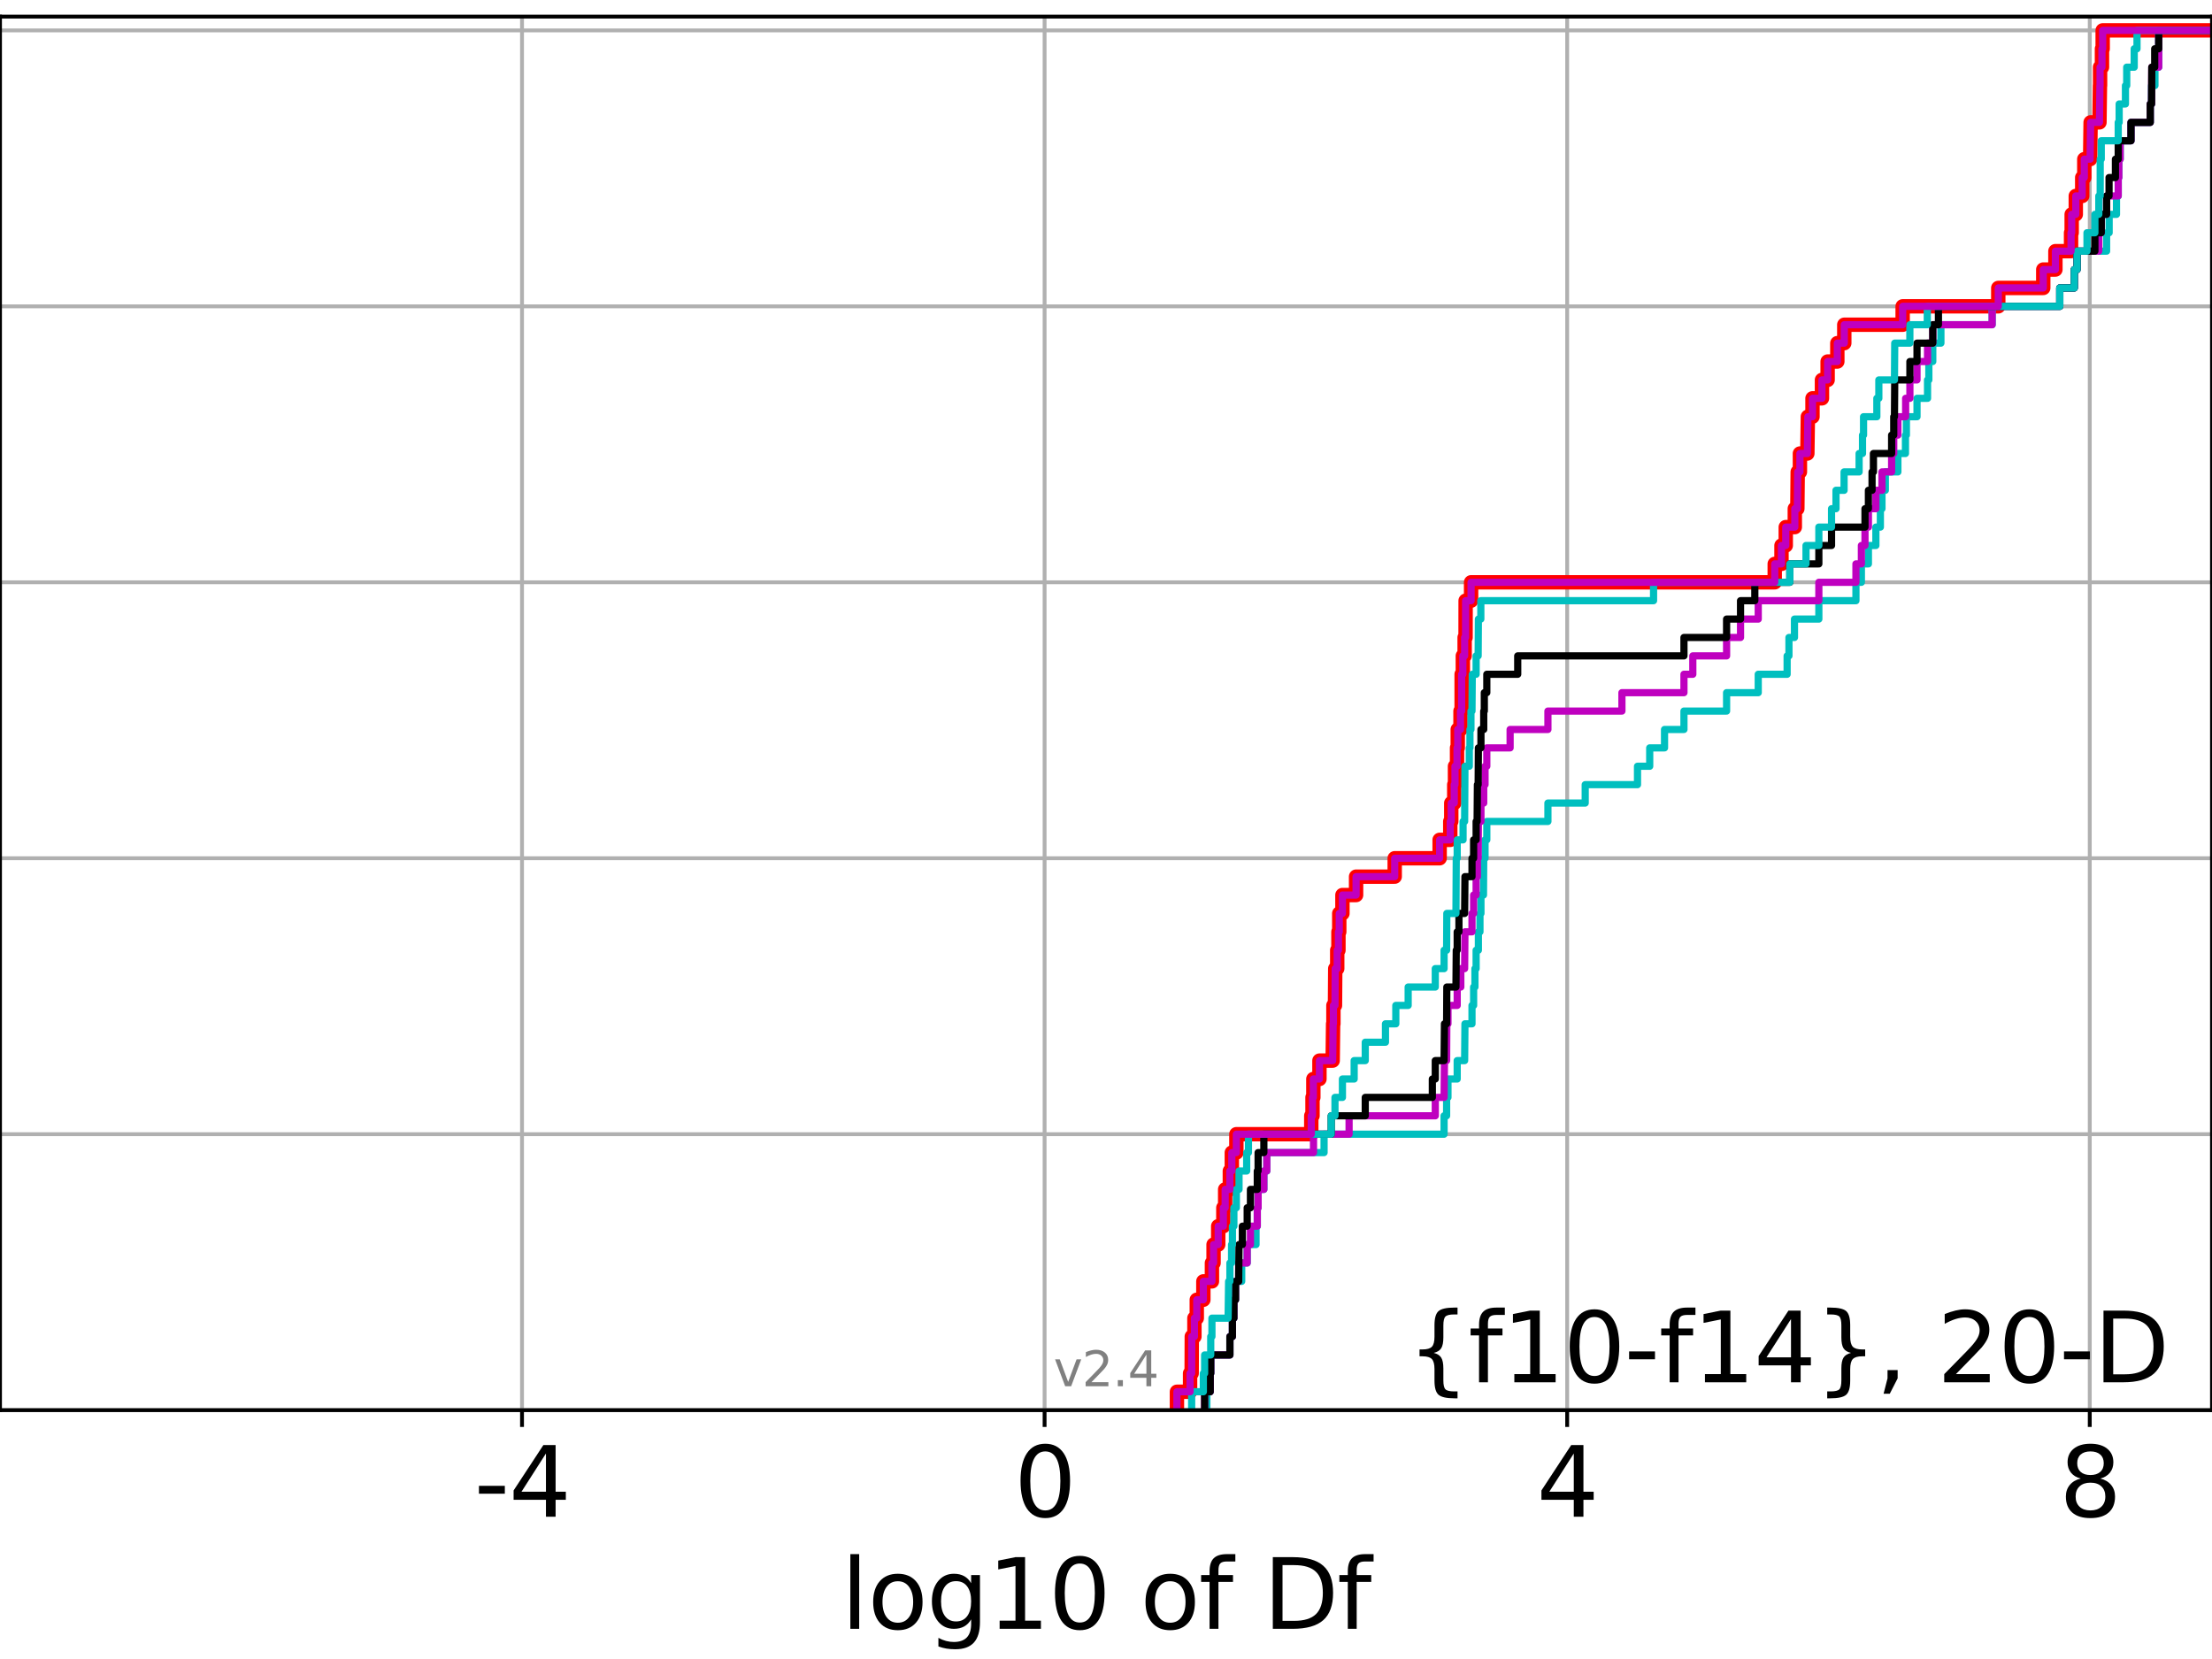 <?xml version="1.0" encoding="utf-8" standalone="no"?>
<!DOCTYPE svg PUBLIC "-//W3C//DTD SVG 1.1//EN"
  "http://www.w3.org/Graphics/SVG/1.1/DTD/svg11.dtd">
<svg height="345.6pt" version="1.1" viewBox="0 0 460.8 345.6" width="460.8pt" xmlns="http://www.w3.org/2000/svg" xmlns:xlink="http://www.w3.org/1999/xlink">
 <defs>
  <style type="text/css">*{stroke-linecap:butt;stroke-linejoin:round;}</style>
 </defs>
 <g id="figure_1">
  <g id="patch_1">
   <path d="M 0 345.6 
L 460.8 345.6 
L 460.8 0 
L 0 0 
z
" style="fill:#ffffff;"/>
  </g>
  <g id="axes_1">
   <g id="patch_2">
    <path d="M 0 293.76 
L 460.8 293.76 
L 460.8 3.456 
L 0 3.456 
z
" style="fill:#ffffff;"/>
   </g>
   <g id="matplotlib.axis_1">
    <g id="xtick_1">
     <g id="line2d_1">
      <path clip-path="url(#p5292946420)" d="M 108.745 293.76 
L 108.745 3.456 
" style="fill:none;stroke:#b0b0b0;stroke-linecap:square;stroke-width:0.8;"/>
     </g>
     <g id="line2d_2">
      <defs>
       <path d="M 0 0 
L 0 3.5 
" id="m57d2f2353b" style="stroke:#000000;stroke-width:0.8;"/>
      </defs>
      <g>
       <use style="stroke:#000000;stroke-width:0.8;" x="108.745" xlink:href="#m57d2f2353b" y="293.76"/>
      </g>
     </g>
     <g id="text_1">
      <!-- -4 -->
      <g transform="translate(98.775 315.957)scale(0.2 -0.2)">
       <defs>
        <path d="M 313 2009 
L 1997 2009 
L 1997 1497 
L 313 1497 
L 313 2009 
z
" id="DejaVuSans-2d" transform="scale(0.016)"/>
        <path d="M 2419 4116 
L 825 1625 
L 2419 1625 
L 2419 4116 
z
M 2253 4666 
L 3047 4666 
L 3047 1625 
L 3713 1625 
L 3713 1100 
L 3047 1100 
L 3047 0 
L 2419 0 
L 2419 1100 
L 313 1100 
L 313 1709 
L 2253 4666 
z
" id="DejaVuSans-34" transform="scale(0.016)"/>
       </defs>
       <use xlink:href="#DejaVuSans-2d"/>
       <use x="36.084" xlink:href="#DejaVuSans-34"/>
      </g>
     </g>
    </g>
    <g id="xtick_2">
     <g id="line2d_3">
      <path clip-path="url(#p5292946420)" d="M 217.608 293.76 
L 217.608 3.456 
" style="fill:none;stroke:#b0b0b0;stroke-linecap:square;stroke-width:0.8;"/>
     </g>
     <g id="line2d_4">
      <g>
       <use style="stroke:#000000;stroke-width:0.8;" x="217.608" xlink:href="#m57d2f2353b" y="293.76"/>
      </g>
     </g>
     <g id="text_2">
      <!-- 0 -->
      <g transform="translate(211.245 315.957)scale(0.2 -0.2)">
       <defs>
        <path d="M 2034 4250 
Q 1547 4250 1301 3770 
Q 1056 3291 1056 2328 
Q 1056 1369 1301 889 
Q 1547 409 2034 409 
Q 2525 409 2770 889 
Q 3016 1369 3016 2328 
Q 3016 3291 2770 3770 
Q 2525 4250 2034 4250 
z
M 2034 4750 
Q 2819 4750 3233 4129 
Q 3647 3509 3647 2328 
Q 3647 1150 3233 529 
Q 2819 -91 2034 -91 
Q 1250 -91 836 529 
Q 422 1150 422 2328 
Q 422 3509 836 4129 
Q 1250 4750 2034 4750 
z
" id="DejaVuSans-30" transform="scale(0.016)"/>
       </defs>
       <use xlink:href="#DejaVuSans-30"/>
      </g>
     </g>
    </g>
    <g id="xtick_3">
     <g id="line2d_5">
      <path clip-path="url(#p5292946420)" d="M 326.471 293.76 
L 326.471 3.456 
" style="fill:none;stroke:#b0b0b0;stroke-linecap:square;stroke-width:0.8;"/>
     </g>
     <g id="line2d_6">
      <g>
       <use style="stroke:#000000;stroke-width:0.8;" x="326.471" xlink:href="#m57d2f2353b" y="293.76"/>
      </g>
     </g>
     <g id="text_3">
      <!-- 4 -->
      <g transform="translate(320.108 315.957)scale(0.2 -0.2)">
       <use xlink:href="#DejaVuSans-34"/>
      </g>
     </g>
    </g>
    <g id="xtick_4">
     <g id="line2d_7">
      <path clip-path="url(#p5292946420)" d="M 435.334 293.76 
L 435.334 3.456 
" style="fill:none;stroke:#b0b0b0;stroke-linecap:square;stroke-width:0.8;"/>
     </g>
     <g id="line2d_8">
      <g>
       <use style="stroke:#000000;stroke-width:0.8;" x="435.334" xlink:href="#m57d2f2353b" y="293.76"/>
      </g>
     </g>
     <g id="text_4">
      <!-- 8 -->
      <g transform="translate(428.971 315.957)scale(0.2 -0.2)">
       <defs>
        <path d="M 2034 2216 
Q 1584 2216 1326 1975 
Q 1069 1734 1069 1313 
Q 1069 891 1326 650 
Q 1584 409 2034 409 
Q 2484 409 2743 651 
Q 3003 894 3003 1313 
Q 3003 1734 2745 1975 
Q 2488 2216 2034 2216 
z
M 1403 2484 
Q 997 2584 770 2862 
Q 544 3141 544 3541 
Q 544 4100 942 4425 
Q 1341 4750 2034 4750 
Q 2731 4750 3128 4425 
Q 3525 4100 3525 3541 
Q 3525 3141 3298 2862 
Q 3072 2584 2669 2484 
Q 3125 2378 3379 2068 
Q 3634 1759 3634 1313 
Q 3634 634 3220 271 
Q 2806 -91 2034 -91 
Q 1263 -91 848 271 
Q 434 634 434 1313 
Q 434 1759 690 2068 
Q 947 2378 1403 2484 
z
M 1172 3481 
Q 1172 3119 1398 2916 
Q 1625 2713 2034 2713 
Q 2441 2713 2670 2916 
Q 2900 3119 2900 3481 
Q 2900 3844 2670 4047 
Q 2441 4250 2034 4250 
Q 1625 4250 1398 4047 
Q 1172 3844 1172 3481 
z
" id="DejaVuSans-38" transform="scale(0.016)"/>
       </defs>
       <use xlink:href="#DejaVuSans-38"/>
      </g>
     </g>
    </g>
    <g id="text_5">
     <!-- log10 of Df -->
     <g transform="translate(175.214 339.313)scale(0.2 -0.2)">
      <defs>
       <path d="M 603 4863 
L 1178 4863 
L 1178 0 
L 603 0 
L 603 4863 
z
" id="DejaVuSans-6c" transform="scale(0.016)"/>
       <path d="M 1959 3097 
Q 1497 3097 1228 2736 
Q 959 2375 959 1747 
Q 959 1119 1226 758 
Q 1494 397 1959 397 
Q 2419 397 2687 759 
Q 2956 1122 2956 1747 
Q 2956 2369 2687 2733 
Q 2419 3097 1959 3097 
z
M 1959 3584 
Q 2709 3584 3137 3096 
Q 3566 2609 3566 1747 
Q 3566 888 3137 398 
Q 2709 -91 1959 -91 
Q 1206 -91 779 398 
Q 353 888 353 1747 
Q 353 2609 779 3096 
Q 1206 3584 1959 3584 
z
" id="DejaVuSans-6f" transform="scale(0.016)"/>
       <path d="M 2906 1791 
Q 2906 2416 2648 2759 
Q 2391 3103 1925 3103 
Q 1463 3103 1205 2759 
Q 947 2416 947 1791 
Q 947 1169 1205 825 
Q 1463 481 1925 481 
Q 2391 481 2648 825 
Q 2906 1169 2906 1791 
z
M 3481 434 
Q 3481 -459 3084 -895 
Q 2688 -1331 1869 -1331 
Q 1566 -1331 1297 -1286 
Q 1028 -1241 775 -1147 
L 775 -588 
Q 1028 -725 1275 -790 
Q 1522 -856 1778 -856 
Q 2344 -856 2625 -561 
Q 2906 -266 2906 331 
L 2906 616 
Q 2728 306 2450 153 
Q 2172 0 1784 0 
Q 1141 0 747 490 
Q 353 981 353 1791 
Q 353 2603 747 3093 
Q 1141 3584 1784 3584 
Q 2172 3584 2450 3431 
Q 2728 3278 2906 2969 
L 2906 3500 
L 3481 3500 
L 3481 434 
z
" id="DejaVuSans-67" transform="scale(0.016)"/>
       <path d="M 794 531 
L 1825 531 
L 1825 4091 
L 703 3866 
L 703 4441 
L 1819 4666 
L 2450 4666 
L 2450 531 
L 3481 531 
L 3481 0 
L 794 0 
L 794 531 
z
" id="DejaVuSans-31" transform="scale(0.016)"/>
       <path id="DejaVuSans-20" transform="scale(0.016)"/>
       <path d="M 2375 4863 
L 2375 4384 
L 1825 4384 
Q 1516 4384 1395 4259 
Q 1275 4134 1275 3809 
L 1275 3500 
L 2222 3500 
L 2222 3053 
L 1275 3053 
L 1275 0 
L 697 0 
L 697 3053 
L 147 3053 
L 147 3500 
L 697 3500 
L 697 3744 
Q 697 4328 969 4595 
Q 1241 4863 1831 4863 
L 2375 4863 
z
" id="DejaVuSans-66" transform="scale(0.016)"/>
       <path d="M 1259 4147 
L 1259 519 
L 2022 519 
Q 2988 519 3436 956 
Q 3884 1394 3884 2338 
Q 3884 3275 3436 3711 
Q 2988 4147 2022 4147 
L 1259 4147 
z
M 628 4666 
L 1925 4666 
Q 3281 4666 3915 4102 
Q 4550 3538 4550 2338 
Q 4550 1131 3912 565 
Q 3275 0 1925 0 
L 628 0 
L 628 4666 
z
" id="DejaVuSans-44" transform="scale(0.016)"/>
      </defs>
      <use xlink:href="#DejaVuSans-6c"/>
      <use x="27.783" xlink:href="#DejaVuSans-6f"/>
      <use x="88.965" xlink:href="#DejaVuSans-67"/>
      <use x="152.441" xlink:href="#DejaVuSans-31"/>
      <use x="216.064" xlink:href="#DejaVuSans-30"/>
      <use x="279.688" xlink:href="#DejaVuSans-20"/>
      <use x="311.475" xlink:href="#DejaVuSans-6f"/>
      <use x="372.656" xlink:href="#DejaVuSans-66"/>
      <use x="407.861" xlink:href="#DejaVuSans-20"/>
      <use x="439.648" xlink:href="#DejaVuSans-44"/>
      <use x="516.65" xlink:href="#DejaVuSans-66"/>
     </g>
    </g>
   </g>
   <g id="matplotlib.axis_2">
    <g id="ytick_1">
     <g id="line2d_9">
      <path clip-path="url(#p5292946420)" d="M 0 293.76 
L 460.8 293.76 
" style="fill:none;stroke:#b0b0b0;stroke-linecap:square;stroke-width:0.8;"/>
     </g>
     <g id="line2d_10">
      <defs>
       <path d="M 0 0 
L -3.5 0 
" id="m3d7d2ddd4b" style="stroke:#000000;stroke-width:0.8;"/>
      </defs>
      <g>
       <use style="stroke:#000000;stroke-width:0.8;" x="0" xlink:href="#m3d7d2ddd4b" y="293.76"/>
      </g>
     </g>
    </g>
    <g id="ytick_2">
     <g id="line2d_11">
      <path clip-path="url(#p5292946420)" d="M 0 236.274 
L 460.8 236.274 
" style="fill:none;stroke:#b0b0b0;stroke-linecap:square;stroke-width:0.8;"/>
     </g>
     <g id="line2d_12">
      <g>
       <use style="stroke:#000000;stroke-width:0.8;" x="0" xlink:href="#m3d7d2ddd4b" y="236.274"/>
      </g>
     </g>
    </g>
    <g id="ytick_3">
     <g id="line2d_13">
      <path clip-path="url(#p5292946420)" d="M 0 178.788 
L 460.8 178.788 
" style="fill:none;stroke:#b0b0b0;stroke-linecap:square;stroke-width:0.8;"/>
     </g>
     <g id="line2d_14">
      <g>
       <use style="stroke:#000000;stroke-width:0.8;" x="0" xlink:href="#m3d7d2ddd4b" y="178.788"/>
      </g>
     </g>
    </g>
    <g id="ytick_4">
     <g id="line2d_15">
      <path clip-path="url(#p5292946420)" d="M 0 121.302 
L 460.8 121.302 
" style="fill:none;stroke:#b0b0b0;stroke-linecap:square;stroke-width:0.8;"/>
     </g>
     <g id="line2d_16">
      <g>
       <use style="stroke:#000000;stroke-width:0.8;" x="0" xlink:href="#m3d7d2ddd4b" y="121.302"/>
      </g>
     </g>
    </g>
    <g id="ytick_5">
     <g id="line2d_17">
      <path clip-path="url(#p5292946420)" d="M 0 63.816 
L 460.8 63.816 
" style="fill:none;stroke:#b0b0b0;stroke-linecap:square;stroke-width:0.8;"/>
     </g>
     <g id="line2d_18">
      <g>
       <use style="stroke:#000000;stroke-width:0.8;" x="0" xlink:href="#m3d7d2ddd4b" y="63.816"/>
      </g>
     </g>
    </g>
    <g id="ytick_6">
     <g id="line2d_19">
      <path clip-path="url(#p5292946420)" d="M 0 6.33 
L 460.8 6.33 
" style="fill:none;stroke:#b0b0b0;stroke-linecap:square;stroke-width:0.8;"/>
     </g>
     <g id="line2d_20">
      <g>
       <use style="stroke:#000000;stroke-width:0.8;" x="0" xlink:href="#m3d7d2ddd4b" y="6.33"/>
      </g>
     </g>
    </g>
   </g>
   <g id="line2d_21">
    <path clip-path="url(#p5292946420)" d="M 245.178 293.76 
L 245.178 289.928 
L 247.913 289.928 
L 247.913 286.095 
L 248.244 286.095 
L 248.272 278.43 
L 248.818 278.43 
L 248.818 274.598 
L 249.311 274.598 
L 249.311 270.766 
L 250.682 270.766 
L 250.682 266.933 
L 252.468 266.933 
L 252.468 263.101 
L 252.808 263.101 
L 252.808 259.268 
L 253.776 259.268 
L 253.776 255.436 
L 254.845 255.436 
L 254.845 251.604 
L 255.225 251.604 
L 255.225 247.771 
L 256.198 247.771 
L 256.198 243.939 
L 256.61 243.939 
L 256.61 240.106 
L 257.56 240.106 
L 257.56 236.274 
L 273.162 236.274 
L 273.162 232.442 
L 273.42 232.442 
L 273.42 228.609 
L 273.595 228.609 
L 273.595 224.777 
L 274.865 224.777 
L 274.865 220.944 
L 277.619 220.944 
L 277.711 213.28 
L 277.775 213.28 
L 277.775 209.447 
L 278.101 209.447 
L 278.156 201.782 
L 278.568 201.782 
L 278.568 197.95 
L 278.822 197.95 
L 278.822 194.118 
L 278.992 194.118 
L 278.992 190.285 
L 279.652 190.285 
L 279.652 186.453 
L 282.496 186.453 
L 282.496 182.621 
L 290.542 182.621 
L 290.542 178.788 
L 299.903 178.788 
L 299.903 174.956 
L 302.116 174.956 
L 302.116 171.123 
L 302.324 171.123 
L 302.324 167.291 
L 302.947 167.291 
L 302.947 163.459 
L 303.101 163.459 
L 303.101 159.626 
L 303.527 159.626 
L 303.527 155.794 
L 303.675 155.794 
L 303.675 151.961 
L 304.25 151.961 
L 304.25 148.129 
L 304.485 148.129 
L 304.486 140.464 
L 304.735 140.464 
L 304.735 136.632 
L 305.111 136.632 
L 305.111 132.799 
L 305.304 132.799 
L 305.317 125.135 
L 306.456 125.135 
L 306.456 121.302 
L 369.708 121.302 
L 369.708 117.47 
L 371.115 117.47 
L 371.115 113.637 
L 372.007 113.637 
L 372.007 109.805 
L 373.892 109.805 
L 373.892 105.973 
L 374.419 105.973 
L 374.496 98.308 
L 374.955 98.308 
L 374.955 94.475 
L 376.503 94.475 
L 376.613 86.811 
L 377.575 86.811 
L 377.575 82.978 
L 379.548 82.978 
L 379.548 79.146 
L 380.728 79.146 
L 380.728 75.313 
L 382.75 75.313 
L 382.75 71.481 
L 384.199 71.481 
L 384.199 67.649 
L 396.357 67.649 
L 396.357 63.816 
L 416.278 63.816 
L 416.278 59.984 
L 425.648 59.984 
L 425.648 56.151 
L 428.179 56.151 
L 428.179 52.319 
L 431.439 52.319 
L 431.439 48.487 
L 431.567 48.487 
L 431.567 44.654 
L 432.425 44.654 
L 432.425 40.822 
L 433.763 40.822 
L 433.763 36.989 
L 434.197 36.989 
L 434.197 33.157 
L 435.413 33.157 
L 435.515 25.492 
L 437.355 25.492 
L 437.454 17.827 
L 437.482 17.827 
L 437.482 13.995 
L 437.878 13.995 
L 437.878 10.163 
L 438.026 10.163 
L 438.026 6.33 
L 438.026 6.33 
L 460.8 6.33 
L 460.8 6.33 
" style="fill:none;stroke:#ff0000;stroke-linecap:square;stroke-width:3;"/>
   </g>
   <g id="line2d_22">
    <path clip-path="url(#p5292946420)" d="M 251.406 293.76 
L 251.406 289.928 
L 252.107 289.928 
L 252.107 286.095 
L 252.219 286.095 
L 252.219 282.263 
L 256.212 282.263 
L 256.212 278.43 
L 256.736 278.43 
L 256.736 274.598 
L 257.042 274.598 
L 257.042 270.766 
L 257.38 270.766 
L 257.38 266.933 
L 258.67 266.933 
L 258.67 263.101 
L 259.812 263.101 
L 259.812 259.268 
L 261.655 259.268 
L 261.655 255.436 
L 261.916 255.436 
L 261.916 251.604 
L 262.087 251.604 
L 262.087 247.771 
L 263.285 247.771 
L 263.285 243.939 
L 263.899 243.939 
L 263.899 240.106 
L 275.828 240.106 
L 275.828 236.274 
L 300.83 236.274 
L 300.83 232.442 
L 301.357 232.442 
L 301.357 228.609 
L 301.639 228.609 
L 301.639 224.777 
L 303.56 224.777 
L 303.56 220.944 
L 305.111 220.944 
L 305.176 213.28 
L 306.644 213.28 
L 306.644 209.447 
L 306.982 209.447 
L 306.982 205.615 
L 307.257 205.615 
L 307.257 201.782 
L 307.505 201.782 
L 307.505 197.95 
L 307.974 197.95 
L 307.974 194.118 
L 308.303 194.118 
L 308.303 190.285 
L 308.508 190.285 
L 308.508 186.453 
L 309.035 186.453 
L 309.087 178.788 
L 309.36 178.788 
L 309.36 174.956 
L 309.73 174.956 
L 309.73 171.123 
L 322.46 171.123 
L 322.46 167.291 
L 330.229 167.291 
L 330.229 163.459 
L 341.123 163.459 
L 341.123 159.626 
L 343.665 159.626 
L 343.665 155.794 
L 346.753 155.794 
L 346.753 151.961 
L 350.8 151.961 
L 350.8 148.129 
L 359.68 148.129 
L 359.68 144.297 
L 366.274 144.297 
L 366.274 140.464 
L 372.291 140.464 
L 372.291 136.632 
L 372.672 136.632 
L 372.672 132.799 
L 373.822 132.799 
L 373.822 128.967 
L 378.899 128.967 
L 378.899 125.135 
L 386.626 125.135 
L 386.626 121.302 
L 387.761 121.302 
L 387.761 117.47 
L 389.224 117.47 
L 389.224 113.637 
L 390.781 113.637 
L 390.781 109.805 
L 391.716 109.805 
L 391.716 105.973 
L 392.05 105.973 
L 392.05 102.14 
L 392.75 102.14 
L 392.75 98.308 
L 395.362 98.308 
L 395.362 94.475 
L 396.941 94.475 
L 396.941 90.643 
L 397.136 90.643 
L 397.136 86.811 
L 399.349 86.811 
L 399.349 82.978 
L 401.541 82.978 
L 401.541 79.146 
L 401.814 79.146 
L 401.814 75.313 
L 402.633 75.313 
L 402.633 71.481 
L 404.328 71.481 
L 404.328 67.649 
L 415.003 67.649 
L 415.003 63.816 
L 429.089 63.816 
L 429.089 59.984 
L 432.115 59.984 
L 432.115 56.151 
L 432.696 56.151 
L 432.696 52.319 
L 438.844 52.319 
L 438.844 48.487 
L 439.374 48.487 
L 439.374 44.654 
L 440.905 44.654 
L 440.905 40.822 
L 441.265 40.822 
L 441.265 36.989 
L 441.391 36.989 
L 441.391 33.157 
L 441.67 33.157 
L 441.67 29.325 
L 443.925 29.325 
L 443.925 25.492 
L 447.937 25.492 
L 447.937 21.66 
L 448.21 21.66 
L 448.21 17.827 
L 448.914 17.827 
L 448.914 13.995 
L 449.701 13.995 
L 449.701 6.33 
L 449.701 6.33 
L 460.8 6.33 
L 460.8 6.33 
" style="fill:none;stroke:#00bfbf;stroke-linecap:square;stroke-width:1.5;"/>
   </g>
   <g id="line2d_23">
    <path clip-path="url(#p5292946420)" d="M 250.947 293.76 
L 250.947 289.928 
L 252.107 289.928 
L 252.107 286.095 
L 252.219 286.095 
L 252.219 282.263 
L 256.212 282.263 
L 256.212 278.43 
L 256.736 278.43 
L 256.736 274.598 
L 257.042 274.598 
L 257.042 270.766 
L 257.38 270.766 
L 257.38 266.933 
L 258.036 266.933 
L 258.036 263.101 
L 259.812 263.101 
L 259.812 259.268 
L 260.49 259.268 
L 260.49 255.436 
L 261.916 255.436 
L 261.916 251.604 
L 262.087 251.604 
L 262.087 247.771 
L 263.285 247.771 
L 263.285 243.939 
L 263.899 243.939 
L 263.899 240.106 
L 273.627 240.106 
L 273.627 236.274 
L 281.04 236.274 
L 281.04 232.442 
L 298.996 232.442 
L 298.996 228.609 
L 300.83 228.609 
L 300.906 220.944 
L 301.357 220.944 
L 301.398 213.28 
L 301.639 213.28 
L 301.639 209.447 
L 303.56 209.447 
L 303.56 205.615 
L 304.314 205.615 
L 304.314 201.782 
L 305.111 201.782 
L 305.176 194.118 
L 306.644 194.118 
L 306.644 190.285 
L 306.982 190.285 
L 306.982 186.453 
L 307.505 186.453 
L 307.505 182.621 
L 307.771 182.621 
L 307.771 178.788 
L 307.927 178.788 
L 307.974 171.123 
L 308.508 171.123 
L 308.508 167.291 
L 309.087 167.291 
L 309.087 163.459 
L 309.36 163.459 
L 309.36 159.626 
L 309.73 159.626 
L 309.73 155.794 
L 314.585 155.794 
L 314.585 151.961 
L 322.46 151.961 
L 322.46 148.129 
L 337.877 148.129 
L 337.877 144.297 
L 350.8 144.297 
L 350.8 140.464 
L 352.643 140.464 
L 352.643 136.632 
L 359.68 136.632 
L 359.68 132.799 
L 362.583 132.799 
L 362.583 128.967 
L 366.274 128.967 
L 366.274 125.135 
L 378.899 125.135 
L 378.899 121.302 
L 386.626 121.302 
L 386.626 117.47 
L 387.761 117.47 
L 387.761 113.637 
L 388.512 113.637 
L 388.512 109.805 
L 389.224 109.805 
L 389.224 105.973 
L 390.781 105.973 
L 390.781 102.14 
L 392.05 102.14 
L 392.05 98.308 
L 394.058 98.308 
L 394.058 94.475 
L 394.501 94.475 
L 394.501 90.643 
L 395.362 90.643 
L 395.362 86.811 
L 396.98 86.811 
L 396.98 82.978 
L 397.866 82.978 
L 397.866 79.146 
L 399.349 79.146 
L 399.349 75.313 
L 401.541 75.313 
L 401.541 71.481 
L 402.633 71.481 
L 402.633 67.649 
L 415.003 67.649 
L 415.003 63.816 
L 429.089 63.816 
L 429.089 59.984 
L 432.115 59.984 
L 432.115 56.151 
L 432.696 56.151 
L 432.696 52.319 
L 437.208 52.319 
L 437.208 48.487 
L 437.73 48.487 
L 437.73 44.654 
L 438.844 44.654 
L 438.844 40.822 
L 441.265 40.822 
L 441.265 36.989 
L 441.391 36.989 
L 441.391 33.157 
L 441.67 33.157 
L 441.67 29.325 
L 443.925 29.325 
L 443.925 25.492 
L 447.937 25.492 
L 447.937 21.66 
L 448.21 21.66 
L 448.257 13.995 
L 449.701 13.995 
L 449.701 6.33 
L 449.701 6.33 
L 460.8 6.33 
L 460.8 6.33 
" style="fill:none;stroke:#bf00bf;stroke-linecap:square;stroke-width:1.5;"/>
   </g>
   <g id="line2d_24">
    <path clip-path="url(#p5292946420)" d="M 250.947 293.76 
L 250.947 289.928 
L 252.107 289.928 
L 252.107 286.095 
L 252.219 286.095 
L 252.219 282.263 
L 256.212 282.263 
L 256.212 278.43 
L 256.736 278.43 
L 256.736 274.598 
L 257.042 274.598 
L 257.042 270.766 
L 257.38 270.766 
L 257.38 266.933 
L 258.036 266.933 
L 258.112 259.268 
L 258.812 259.268 
L 258.812 255.436 
L 259.812 255.436 
L 259.812 251.604 
L 260.49 251.604 
L 260.49 247.771 
L 261.916 247.771 
L 261.916 243.939 
L 262.087 243.939 
L 262.087 240.106 
L 263.285 240.106 
L 263.285 236.274 
L 277.319 236.274 
L 277.319 232.442 
L 284.409 232.442 
L 284.409 228.609 
L 298.382 228.609 
L 298.382 224.777 
L 298.996 224.777 
L 298.996 220.944 
L 300.83 220.944 
L 300.906 213.28 
L 301.357 213.28 
L 301.398 205.615 
L 303.303 205.615 
L 303.366 197.95 
L 303.56 197.95 
L 303.56 194.118 
L 303.924 194.118 
L 303.924 190.285 
L 305.111 190.285 
L 305.176 182.621 
L 306.644 182.621 
L 306.644 178.788 
L 306.982 178.788 
L 306.982 174.956 
L 307.505 174.956 
L 307.505 171.123 
L 307.709 171.123 
L 307.771 163.459 
L 307.927 163.459 
L 307.974 155.794 
L 308.508 155.794 
L 308.508 151.961 
L 309.087 151.961 
L 309.087 148.129 
L 309.211 148.129 
L 309.211 144.297 
L 309.73 144.297 
L 309.73 140.464 
L 316.17 140.464 
L 316.17 136.632 
L 350.8 136.632 
L 350.8 132.799 
L 359.68 132.799 
L 359.68 128.967 
L 362.583 128.967 
L 362.583 125.135 
L 365.559 125.135 
L 365.559 121.302 
L 372.858 121.302 
L 372.858 117.47 
L 378.899 117.47 
L 378.899 113.637 
L 381.543 113.637 
L 381.543 109.805 
L 388.512 109.805 
L 388.512 105.973 
L 389.224 105.973 
L 389.224 102.14 
L 389.982 102.14 
L 389.982 98.308 
L 390.271 98.308 
L 390.271 94.475 
L 394.058 94.475 
L 394.058 90.643 
L 394.501 90.643 
L 394.501 86.811 
L 394.652 86.811 
L 394.71 79.146 
L 397.866 79.146 
L 397.866 75.313 
L 399.349 75.313 
L 399.349 71.481 
L 402.633 71.481 
L 402.633 67.649 
L 403.813 67.649 
L 403.813 63.816 
L 429.089 63.816 
L 429.089 59.984 
L 432.115 59.984 
L 432.115 56.151 
L 432.696 56.151 
L 432.696 52.319 
L 436.406 52.319 
L 436.406 48.487 
L 437.73 48.487 
L 437.73 44.654 
L 438.844 44.654 
L 438.844 40.822 
L 439.355 40.822 
L 439.355 36.989 
L 440.682 36.989 
L 440.682 33.157 
L 441.265 33.157 
L 441.265 29.325 
L 443.925 29.325 
L 443.925 25.492 
L 447.937 25.492 
L 447.937 21.66 
L 448.21 21.66 
L 448.257 13.995 
L 448.863 13.995 
L 448.863 10.163 
L 449.701 10.163 
L 449.701 6.33 
L 449.701 6.33 
L 460.8 6.33 
L 460.8 6.33 
" style="fill:none;stroke:#000000;stroke-linecap:square;stroke-width:1.5;"/>
   </g>
   <g id="line2d_25">
    <path clip-path="url(#p5292946420)" d="M 248.244 293.76 
L 248.244 289.928 
L 250.682 289.928 
L 250.682 286.095 
L 250.947 286.095 
L 250.947 282.263 
L 252.219 282.263 
L 252.219 278.43 
L 252.468 278.43 
L 252.468 274.598 
L 255.837 274.598 
L 255.943 266.933 
L 256.212 266.933 
L 256.212 263.101 
L 256.557 263.101 
L 256.557 259.268 
L 256.736 259.268 
L 256.736 255.436 
L 257.042 255.436 
L 257.042 251.604 
L 257.557 251.604 
L 257.557 247.771 
L 258.112 247.771 
L 258.112 243.939 
L 259.707 243.939 
L 259.707 240.106 
L 260.074 240.106 
L 260.074 236.274 
L 277.319 236.274 
L 277.319 232.442 
L 278.101 232.442 
L 278.101 228.609 
L 279.652 228.609 
L 279.652 224.777 
L 282.098 224.777 
L 282.098 220.944 
L 284.409 220.944 
L 284.409 217.112 
L 288.619 217.112 
L 288.619 213.28 
L 290.774 213.28 
L 290.774 209.447 
L 293.346 209.447 
L 293.346 205.615 
L 298.996 205.615 
L 298.996 201.782 
L 300.83 201.782 
L 300.83 197.95 
L 301.357 197.95 
L 301.398 190.285 
L 303.303 190.285 
L 303.366 178.788 
L 303.56 178.788 
L 303.56 174.956 
L 304.783 174.956 
L 304.783 171.123 
L 305.111 171.123 
L 305.176 159.626 
L 306.083 159.626 
L 306.083 155.794 
L 306.217 155.794 
L 306.217 151.961 
L 306.425 151.961 
L 306.425 148.129 
L 306.644 148.129 
L 306.702 140.464 
L 307.505 140.464 
L 307.505 136.632 
L 307.927 136.632 
L 307.974 128.967 
L 308.483 128.967 
L 308.483 125.135 
L 344.466 125.135 
L 344.466 121.302 
L 372.858 121.302 
L 372.858 117.47 
L 376.225 117.47 
L 376.225 113.637 
L 378.899 113.637 
L 378.899 109.805 
L 381.543 109.805 
L 381.543 105.973 
L 382.473 105.973 
L 382.473 102.14 
L 384.157 102.14 
L 384.157 98.308 
L 387.286 98.308 
L 387.286 94.475 
L 387.994 94.475 
L 387.994 90.643 
L 388.211 90.643 
L 388.211 86.811 
L 390.98 86.811 
L 390.98 82.978 
L 391.397 82.978 
L 391.397 79.146 
L 394.652 79.146 
L 394.71 71.481 
L 397.859 71.481 
L 397.859 67.649 
L 401.489 67.649 
L 401.489 63.816 
L 429.089 63.816 
L 429.089 59.984 
L 432.115 59.984 
L 432.115 56.151 
L 432.696 56.151 
L 432.696 52.319 
L 434.76 52.319 
L 434.76 48.487 
L 436.406 48.487 
L 436.406 44.654 
L 437.22 44.654 
L 437.22 40.822 
L 437.509 40.822 
L 437.513 33.157 
L 437.73 33.157 
L 437.73 29.325 
L 441.265 29.325 
L 441.265 25.492 
L 441.461 25.492 
L 441.461 21.66 
L 442.768 21.66 
L 442.768 17.827 
L 443.035 17.827 
L 443.035 13.995 
L 444.595 13.995 
L 444.595 10.163 
L 445.177 10.163 
L 445.177 6.33 
L 445.177 6.33 
L 460.8 6.33 
L 460.8 6.33 
" style="fill:none;stroke:#00bfbf;stroke-linecap:square;stroke-width:1.5;"/>
   </g>
   <g id="line2d_26">
    <path clip-path="url(#p5292946420)" d="M 245.178 293.76 
L 245.178 289.928 
L 247.913 289.928 
L 247.913 286.095 
L 248.244 286.095 
L 248.272 278.43 
L 248.818 278.43 
L 248.818 274.598 
L 249.311 274.598 
L 249.311 270.766 
L 250.682 270.766 
L 250.682 266.933 
L 252.468 266.933 
L 252.468 263.101 
L 252.808 263.101 
L 252.808 259.268 
L 253.776 259.268 
L 253.776 255.436 
L 254.845 255.436 
L 254.845 251.604 
L 255.225 251.604 
L 255.225 247.771 
L 256.198 247.771 
L 256.198 243.939 
L 256.61 243.939 
L 256.61 240.106 
L 257.56 240.106 
L 257.56 236.274 
L 273.162 236.274 
L 273.162 232.442 
L 273.42 232.442 
L 273.42 228.609 
L 273.595 228.609 
L 273.595 224.777 
L 274.865 224.777 
L 274.865 220.944 
L 277.619 220.944 
L 277.711 213.28 
L 277.775 213.28 
L 277.775 209.447 
L 278.101 209.447 
L 278.156 201.782 
L 278.568 201.782 
L 278.568 197.95 
L 278.822 197.95 
L 278.822 194.118 
L 278.992 194.118 
L 278.992 190.285 
L 279.652 190.285 
L 279.652 186.453 
L 282.496 186.453 
L 282.496 182.621 
L 290.542 182.621 
L 290.542 178.788 
L 299.903 178.788 
L 299.903 174.956 
L 302.116 174.956 
L 302.116 171.123 
L 302.324 171.123 
L 302.324 167.291 
L 302.947 167.291 
L 302.947 163.459 
L 303.101 163.459 
L 303.101 159.626 
L 303.527 159.626 
L 303.527 155.794 
L 303.675 155.794 
L 303.675 151.961 
L 304.25 151.961 
L 304.25 148.129 
L 304.485 148.129 
L 304.486 140.464 
L 304.735 140.464 
L 304.735 136.632 
L 305.111 136.632 
L 305.111 132.799 
L 305.304 132.799 
L 305.317 125.135 
L 306.456 125.135 
L 306.456 121.302 
L 369.708 121.302 
L 369.708 117.47 
L 371.115 117.47 
L 371.115 113.637 
L 372.007 113.637 
L 372.007 109.805 
L 373.892 109.805 
L 373.892 105.973 
L 374.419 105.973 
L 374.496 98.308 
L 374.955 98.308 
L 374.955 94.475 
L 376.503 94.475 
L 376.613 86.811 
L 377.575 86.811 
L 377.575 82.978 
L 379.548 82.978 
L 379.548 79.146 
L 380.728 79.146 
L 380.728 75.313 
L 382.75 75.313 
L 382.75 71.481 
L 384.199 71.481 
L 384.199 67.649 
L 396.357 67.649 
L 396.357 63.816 
L 416.278 63.816 
L 416.278 59.984 
L 425.648 59.984 
L 425.648 56.151 
L 428.179 56.151 
L 428.179 52.319 
L 431.439 52.319 
L 431.439 48.487 
L 431.567 48.487 
L 431.567 44.654 
L 432.425 44.654 
L 432.425 40.822 
L 433.763 40.822 
L 433.763 36.989 
L 434.197 36.989 
L 434.197 33.157 
L 435.413 33.157 
L 435.515 25.492 
L 437.355 25.492 
L 437.454 17.827 
L 437.482 17.827 
L 437.482 13.995 
L 437.878 13.995 
L 437.878 10.163 
L 438.026 10.163 
L 438.026 6.33 
L 438.026 6.33 
L 460.8 6.33 
L 460.8 6.33 
" style="fill:none;stroke:#bf00bf;stroke-linecap:square;stroke-width:1.5;"/>
   </g>
   <g id="patch_3">
    <path d="M 0 293.76 
L 0 3.456 
" style="fill:none;stroke:#000000;stroke-linecap:square;stroke-linejoin:miter;stroke-width:0.8;"/>
   </g>
   <g id="patch_4">
    <path d="M 460.8 293.76 
L 460.8 3.456 
" style="fill:none;stroke:#000000;stroke-linecap:square;stroke-linejoin:miter;stroke-width:0.8;"/>
   </g>
   <g id="patch_5">
    <path d="M 0 293.76 
L 460.8 293.76 
" style="fill:none;stroke:#000000;stroke-linecap:square;stroke-linejoin:miter;stroke-width:0.8;"/>
   </g>
   <g id="patch_6">
    <path d="M 0 3.456 
L 460.8 3.456 
" style="fill:none;stroke:#000000;stroke-linecap:square;stroke-linejoin:miter;stroke-width:0.8;"/>
   </g>
   <g id="text_6">
    <!-- {f10-f14}, 20-D -->
    <g transform="translate(293.159 287.954)scale(0.2 -0.2)">
     <defs>
      <path d="M 3272 -594 
L 3272 -1044 
L 3078 -1044 
Q 2300 -1044 2036 -812 
Q 1772 -581 1772 109 
L 1772 856 
Q 1772 1328 1603 1509 
Q 1434 1691 991 1691 
L 800 1691 
L 800 2138 
L 991 2138 
Q 1438 2138 1605 2317 
Q 1772 2497 1772 2963 
L 1772 3713 
Q 1772 4403 2036 4633 
Q 2300 4863 3078 4863 
L 3272 4863 
L 3272 4416 
L 3059 4416 
Q 2619 4416 2484 4278 
Q 2350 4141 2350 3700 
L 2350 2925 
Q 2350 2434 2208 2212 
Q 2066 1991 1722 1913 
Q 2069 1828 2209 1606 
Q 2350 1384 2350 897 
L 2350 122 
Q 2350 -319 2484 -456 
Q 2619 -594 3059 -594 
L 3272 -594 
z
" id="DejaVuSans-7b" transform="scale(0.016)"/>
      <path d="M 800 -594 
L 1019 -594 
Q 1456 -594 1589 -459 
Q 1722 -325 1722 122 
L 1722 897 
Q 1722 1384 1862 1606 
Q 2003 1828 2350 1913 
Q 2003 1991 1862 2212 
Q 1722 2434 1722 2925 
L 1722 3700 
Q 1722 4144 1589 4280 
Q 1456 4416 1019 4416 
L 800 4416 
L 800 4863 
L 997 4863 
Q 1775 4863 2036 4633 
Q 2297 4403 2297 3713 
L 2297 2963 
Q 2297 2497 2465 2317 
Q 2634 2138 3078 2138 
L 3272 2138 
L 3272 1691 
L 3078 1691 
Q 2634 1691 2465 1509 
Q 2297 1328 2297 856 
L 2297 109 
Q 2297 -581 2036 -812 
Q 1775 -1044 997 -1044 
L 800 -1044 
L 800 -594 
z
" id="DejaVuSans-7d" transform="scale(0.016)"/>
      <path d="M 750 794 
L 1409 794 
L 1409 256 
L 897 -744 
L 494 -744 
L 750 256 
L 750 794 
z
" id="DejaVuSans-2c" transform="scale(0.016)"/>
      <path d="M 1228 531 
L 3431 531 
L 3431 0 
L 469 0 
L 469 531 
Q 828 903 1448 1529 
Q 2069 2156 2228 2338 
Q 2531 2678 2651 2914 
Q 2772 3150 2772 3378 
Q 2772 3750 2511 3984 
Q 2250 4219 1831 4219 
Q 1534 4219 1204 4116 
Q 875 4013 500 3803 
L 500 4441 
Q 881 4594 1212 4672 
Q 1544 4750 1819 4750 
Q 2544 4750 2975 4387 
Q 3406 4025 3406 3419 
Q 3406 3131 3298 2873 
Q 3191 2616 2906 2266 
Q 2828 2175 2409 1742 
Q 1991 1309 1228 531 
z
" id="DejaVuSans-32" transform="scale(0.016)"/>
     </defs>
     <use xlink:href="#DejaVuSans-7b"/>
     <use x="63.623" xlink:href="#DejaVuSans-66"/>
     <use x="98.828" xlink:href="#DejaVuSans-31"/>
     <use x="162.451" xlink:href="#DejaVuSans-30"/>
     <use x="226.074" xlink:href="#DejaVuSans-2d"/>
     <use x="262.158" xlink:href="#DejaVuSans-66"/>
     <use x="297.363" xlink:href="#DejaVuSans-31"/>
     <use x="360.986" xlink:href="#DejaVuSans-34"/>
     <use x="424.609" xlink:href="#DejaVuSans-7d"/>
     <use x="488.232" xlink:href="#DejaVuSans-2c"/>
     <use x="520.02" xlink:href="#DejaVuSans-20"/>
     <use x="551.807" xlink:href="#DejaVuSans-32"/>
     <use x="615.43" xlink:href="#DejaVuSans-30"/>
     <use x="679.053" xlink:href="#DejaVuSans-2d"/>
     <use x="715.137" xlink:href="#DejaVuSans-44"/>
    </g>
   </g>
   <g id="text_7">
    <!-- v2.4 -->
    <g style="fill:#808080;" transform="translate(219.489 288.777)scale(0.1 -0.1)">
     <defs>
      <path d="M 191 3500 
L 800 3500 
L 1894 563 
L 2988 3500 
L 3597 3500 
L 2284 0 
L 1503 0 
L 191 3500 
z
" id="DejaVuSans-76" transform="scale(0.016)"/>
      <path d="M 684 794 
L 1344 794 
L 1344 0 
L 684 0 
L 684 794 
z
" id="DejaVuSans-2e" transform="scale(0.016)"/>
     </defs>
     <use xlink:href="#DejaVuSans-76"/>
     <use x="59.18" xlink:href="#DejaVuSans-32"/>
     <use x="122.803" xlink:href="#DejaVuSans-2e"/>
     <use x="154.59" xlink:href="#DejaVuSans-34"/>
    </g>
   </g>
  </g>
 </g>
 <defs>
  <clipPath id="p5292946420">
   <rect height="290.304" width="460.8" x="0" y="3.456"/>
  </clipPath>
 </defs>
</svg>
